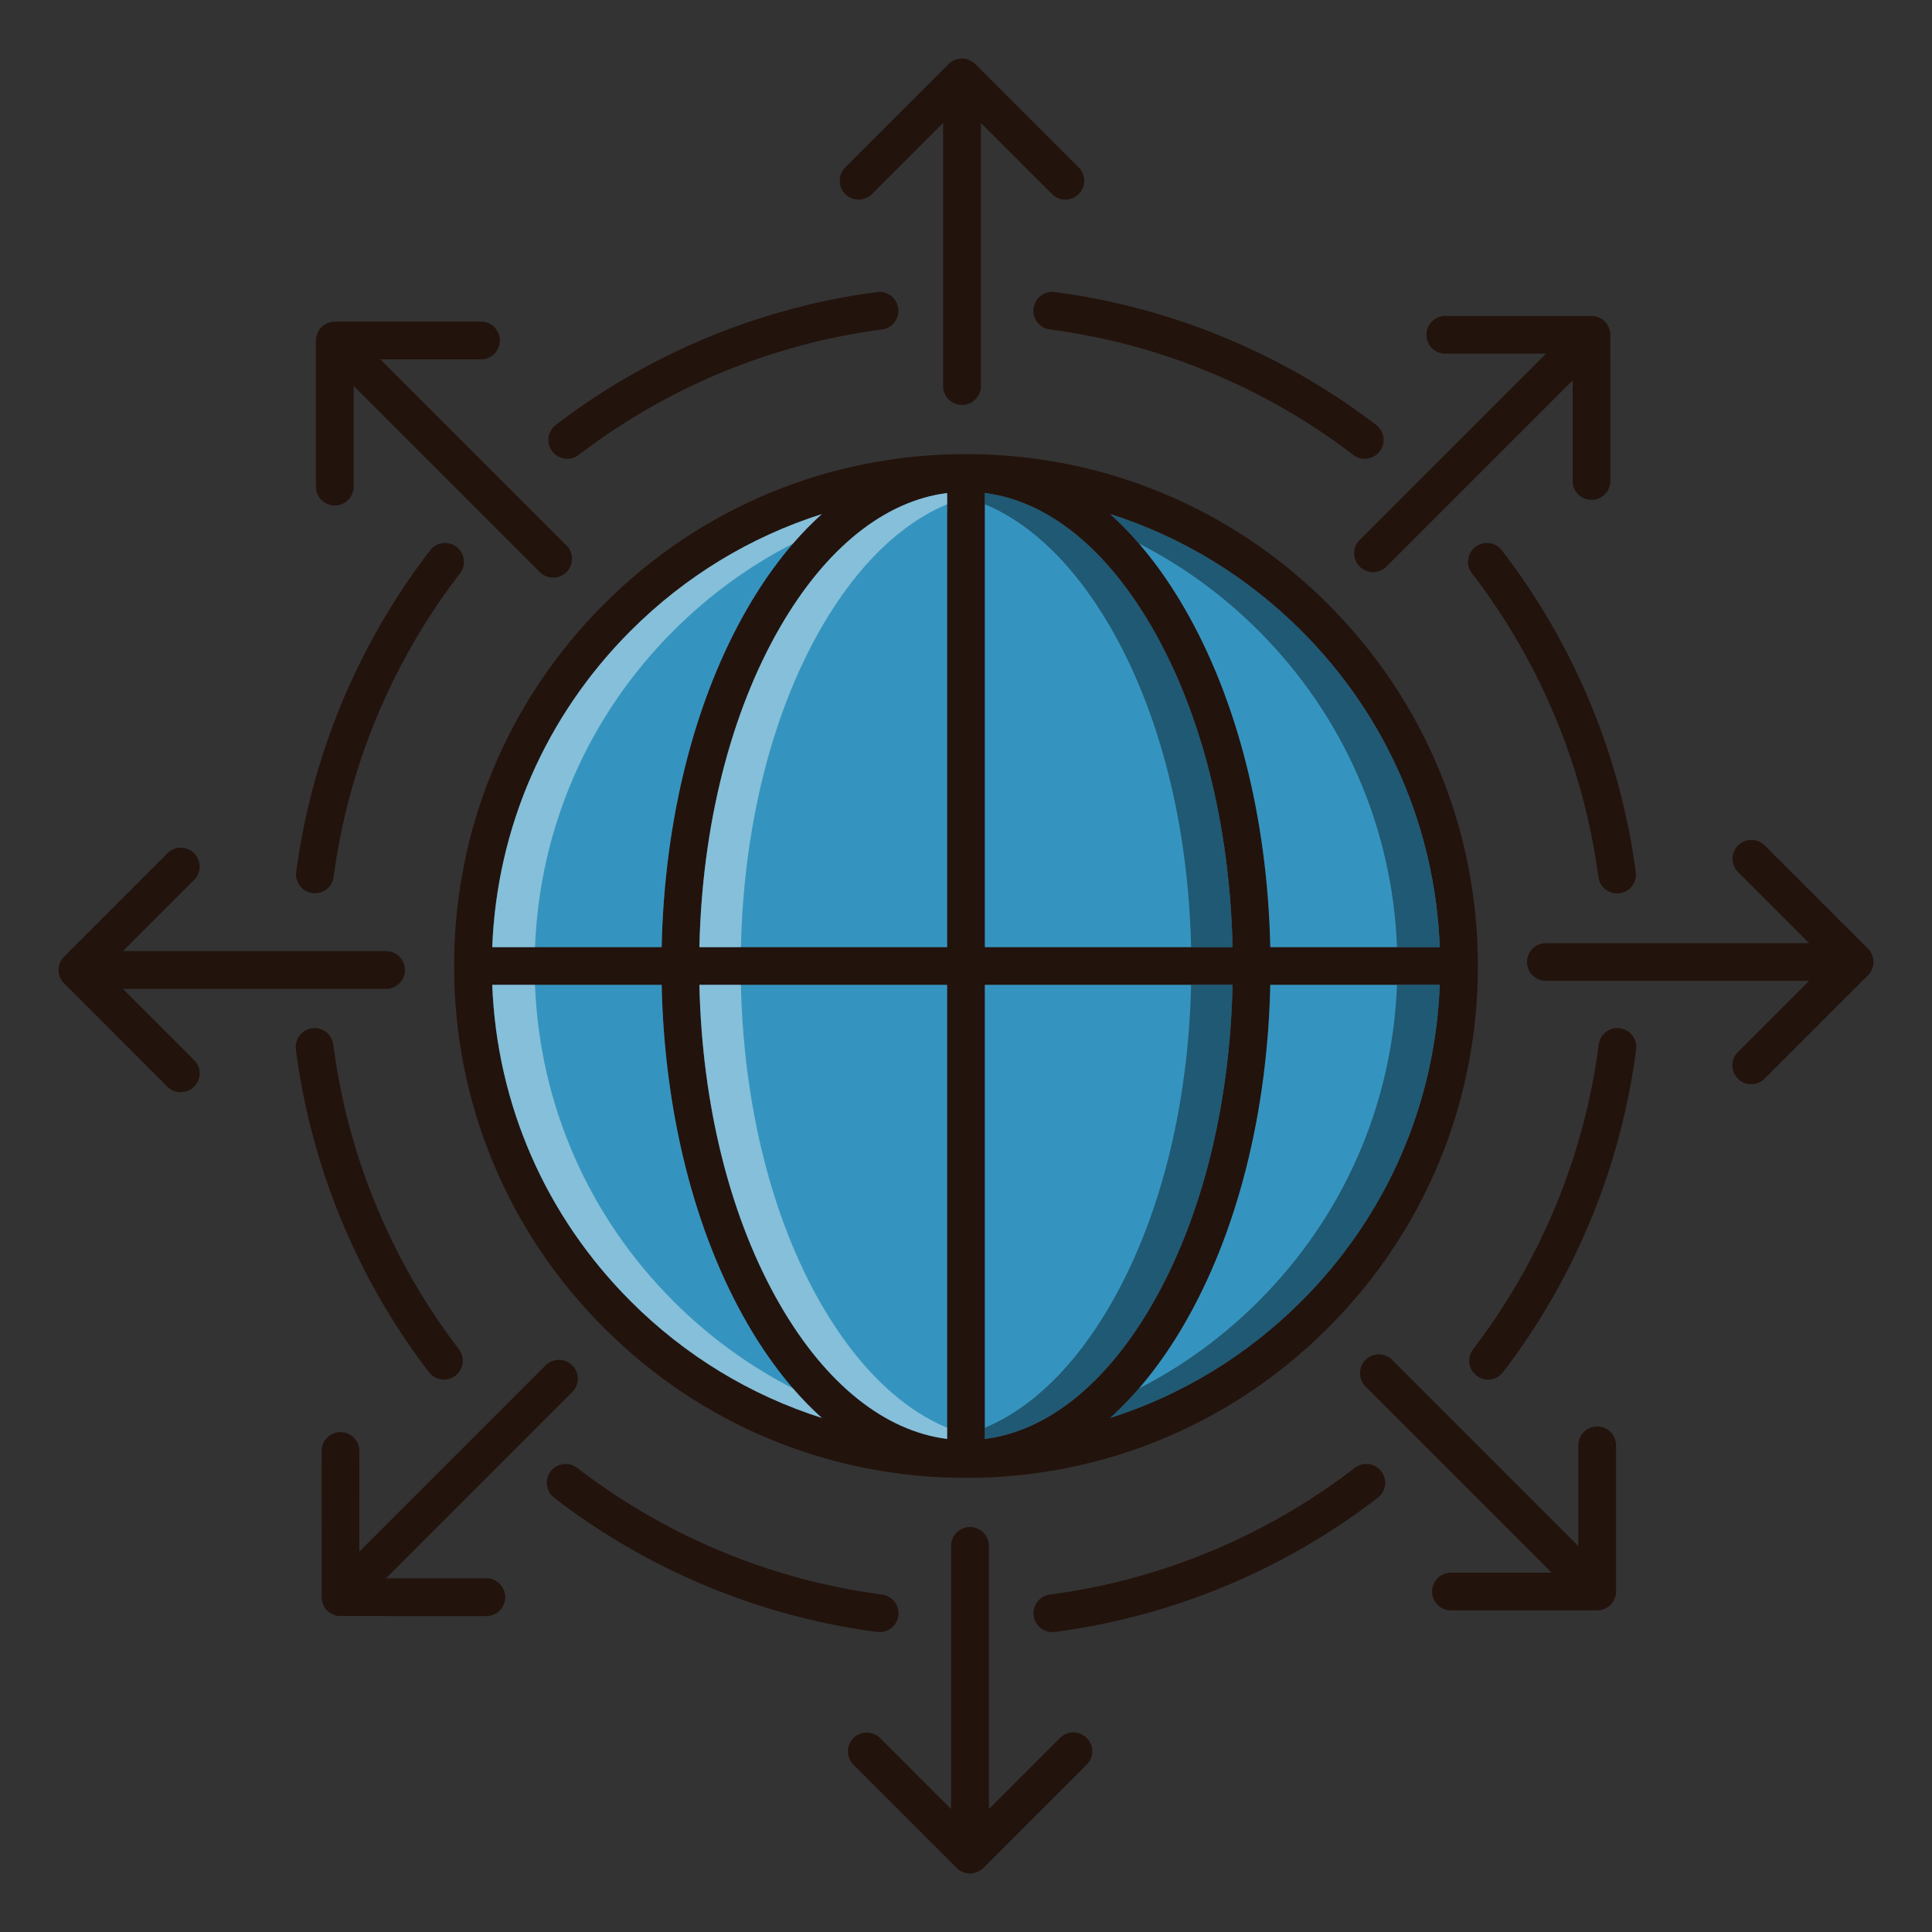 <?xml version="1.0" standalone="no"?><!DOCTYPE svg PUBLIC "-//W3C//DTD SVG 1.1//EN" "http://www.w3.org/Graphics/SVG/1.1/DTD/svg11.dtd"><svg t="1625811870683" class="icon" viewBox="0 0 1024 1024" version="1.1" xmlns="http://www.w3.org/2000/svg" p-id="41780" xmlns:xlink="http://www.w3.org/1999/xlink" width="200" height="200"><rect x="0" y="0" width="1024" height="1024" fill="#333333" stroke="none"/><defs><style type="text/css"></style></defs><path d="M703.84 320.16c-51.24-51.26-119.38-79.48-191.84-79.48-72.48 0-140.6 28.22-191.84 79.48-51.26 51.22-79.48 119.34-79.48 191.84s28.22 140.62 79.48 191.84c51.24 51.26 119.38 79.48 191.84 79.48 72.44 0 140.56-28.22 191.84-79.48 51.24-51.22 79.48-119.34 79.48-191.84s-28.24-140.62-79.48-191.84z m-369.54 14.14c28.84-28.86 63.48-49.8 101.28-61.82-14.38 12.92-27.64 29.58-39.32 49.74-28.08 48.46-44.12 111.98-45.56 179.78h-89.8c2.46-63.4 28.3-122.62 73.4-167.7z m0 355.4c-45.1-45.08-70.94-104.3-73.4-167.7h89.8c1.44 67.78 17.48 131.3 45.56 179.78 11.68 20.16 24.94 36.84 39.32 49.74-37.8-12.02-72.44-32.96-101.28-61.82zM502 762.66c-33.04-4.16-64.14-28.98-88.44-70.9-26.36-45.5-41.44-105.46-42.86-169.76H502v240.66zM502 502h-131.3c1.42-64.3 16.5-124.26 42.86-169.76 24.3-41.94 55.4-66.74 88.44-70.92V502z m187.7-167.7c45.1 45.08 70.94 104.3 73.4 167.7h-89.82c-1.44-67.8-17.46-131.32-45.56-179.78-11.68-20.16-24.92-36.82-39.3-49.74 37.8 12.02 72.42 32.96 101.28 61.82zM522 261.32c33.04 4.18 64.12 29 88.42 70.92 26.38 45.5 41.44 105.46 42.86 169.76H522V261.32z m0 501.34V522h131.28c-1.42 64.3-16.48 124.26-42.86 169.76-24.3 41.92-55.38 66.72-88.42 70.9z m167.7-72.96c-28.86 28.84-63.5 49.8-101.28 61.82 14.38-12.92 27.62-29.58 39.3-49.74 28.1-48.48 44.12-112 45.56-179.78h89.82c-2.46 63.4-28.3 122.62-73.4 167.7z" fill="#23130D" p-id="41781"></path><path d="M763.1 502h-89.82c-1.44-67.8-17.46-131.32-45.56-179.78-11.68-20.16-24.92-36.82-39.3-49.74 37.8 12.02 72.42 32.96 101.28 61.82 45.1 45.08 70.94 104.3 73.4 167.7zM763.1 522c-2.46 63.4-28.3 122.62-73.4 167.7-28.86 28.84-63.5 49.8-101.28 61.82 14.38-12.92 27.62-29.58 39.3-49.74 28.1-48.48 44.12-112 45.56-179.78h89.82z" fill="#3594BF" p-id="41782"></path><path d="M653.28 522c-1.42 64.3-16.48 124.26-42.86 169.76-24.3 41.92-55.38 66.72-88.42 70.9V522h131.28zM653.28 502H522V261.32c33.04 4.18 64.12 29 88.42 70.92 26.38 45.5 41.44 105.46 42.86 169.76zM502 261.32V502h-131.3c1.42-64.3 16.5-124.26 42.86-169.76 24.3-41.94 55.4-66.74 88.44-70.92zM502 522v240.66c-33.04-4.16-64.14-28.98-88.44-70.9-26.36-45.5-41.44-105.46-42.86-169.76H502z" fill="#3594BF" p-id="41783"></path><path d="M435.58 751.52c-37.8-12.02-72.44-32.96-101.28-61.82-45.1-45.08-70.94-104.3-73.4-167.7h89.8c1.44 67.78 17.48 131.3 45.56 179.78 11.68 20.16 24.94 36.84 39.32 49.74zM435.58 272.48c-14.38 12.92-27.64 29.58-39.32 49.74-28.08 48.46-44.12 111.98-45.56 179.78h-89.8c2.46-63.4 28.3-122.62 73.4-167.7 28.84-28.86 63.48-49.8 101.28-61.82z" fill="#3594BF" p-id="41784"></path><path d="M502 261.32v5.94c-24.72 10.3-47.62 32.5-66.44 64.98-26.36 45.5-41.44 105.46-42.86 169.76h-22c1.42-64.3 16.5-124.26 42.86-169.76 24.3-41.94 55.4-66.74 88.44-70.92zM502 756.72v5.94c-33.04-4.16-64.14-28.98-88.44-70.9-26.36-45.5-41.44-105.46-42.86-169.76h22c1.42 64.3 16.5 124.26 42.86 169.76 18.82 32.46 41.72 54.68 66.44 64.96zM435.58 751.52c-37.8-12.02-72.44-32.96-101.28-61.82-45.1-45.08-70.94-104.3-73.4-167.7h22.66c2.46 63.4 28.3 122.62 73.4 167.7 18.88 18.88 40.24 34.38 63.34 46.2 4.94 5.7 10.04 10.92 15.28 15.62zM435.58 272.48c-5.24 4.7-10.32 9.92-15.24 15.6-23.12 11.82-44.5 27.32-63.38 46.22-45.1 45.08-70.94 104.3-73.4 167.7h-22.66c2.46-63.4 28.3-122.62 73.4-167.7 28.84-28.86 63.48-49.8 101.28-61.82z" fill="#FFFFFF" opacity=".4" p-id="41785"></path><path d="M522 261.32v5.94c24.72 10.3 47.62 32.5 66.44 64.98 26.36 45.5 41.44 105.46 42.86 169.76h22c-1.42-64.3-16.5-124.26-42.86-169.76-24.3-41.94-55.4-66.74-88.44-70.92zM522 756.72v5.94c33.04-4.16 64.14-28.98 88.44-70.9 26.36-45.5 41.44-105.46 42.86-169.76h-22c-1.42 64.3-16.5 124.26-42.86 169.76-18.82 32.46-41.72 54.68-66.44 64.96zM588.42 751.52c37.8-12.02 72.44-32.96 101.28-61.82 45.1-45.08 70.94-104.3 73.4-167.7h-22.66c-2.46 63.4-28.3 122.62-73.4 167.7-18.88 18.88-40.24 34.38-63.34 46.2-4.94 5.7-10.04 10.92-15.28 15.62zM588.42 272.48c5.24 4.7 10.32 9.92 15.24 15.6 23.12 11.82 44.5 27.32 63.38 46.22 45.1 45.08 70.94 104.3 73.4 167.7h22.66c-2.46-63.4-28.3-122.62-73.4-167.7-28.84-28.86-63.48-49.8-101.28-61.82z" opacity=".4" p-id="41786"></path><path d="M462.16 102.87l37.718-37.718v139.496a10 10 0 0 0 20 0V65.152l37.718 37.718c1.952 1.952 4.512 2.928 7.07 2.928s5.12-0.976 7.07-2.928a10 10 0 0 0 0-14.142L516.946 33.94l-0.032-0.026a10.096 10.096 0 0 0-1.494-1.22c-0.246-0.164-0.512-0.276-0.768-0.416-0.316-0.174-0.62-0.364-0.956-0.502-0.322-0.134-0.658-0.21-0.99-0.308-0.294-0.088-0.574-0.2-0.878-0.26a10.024 10.024 0 0 0-1.858-0.188c-0.034 0-0.064-0.01-0.098-0.01s-0.064 0.01-0.098 0.01a10.024 10.024 0 0 0-1.858 0.188c-0.304 0.06-0.586 0.174-0.878 0.26-0.332 0.098-0.668 0.174-0.99 0.308-0.334 0.138-0.636 0.328-0.95 0.5-0.258 0.14-0.526 0.254-0.772 0.42-0.52 0.348-1.002 0.746-1.446 1.182-0.024 0.024-0.054 0.04-0.078 0.064l-54.79 54.788a10 10 0 0 0 0 14.142 10.01 10.01 0 0 0 14.148-0.002zM168.706 175.714c-0.166 0.304-0.35 0.596-0.482 0.918-0.14 0.338-0.22 0.69-0.322 1.038-0.082 0.278-0.188 0.542-0.246 0.83a10.122 10.122 0 0 0-0.198 1.962v77.484a10 10 0 0 0 20 0V204.6l98.638 98.638c1.954 1.952 4.512 2.928 7.072 2.928s5.118-0.976 7.072-2.928a10 10 0 0 0 0-14.142L201.6 190.458h53.342a10 10 0 0 0 0-20H177.458c-0.034 0-0.064 0.01-0.098 0.01a10.024 10.024 0 0 0-1.858 0.188c-0.304 0.06-0.586 0.174-0.878 0.26-0.332 0.098-0.668 0.174-0.99 0.308-0.334 0.138-0.636 0.328-0.95 0.5-0.258 0.14-0.526 0.254-0.772 0.42-0.52 0.348-1.002 0.746-1.446 1.182-0.024 0.024-0.054 0.04-0.078 0.064-0.026 0.026-0.042 0.056-0.066 0.08a10.074 10.074 0 0 0-1.178 1.442c-0.174 0.254-0.292 0.534-0.438 0.802zM65.15 524.122h139.498a10 10 0 1 0 0-20H65.15l37.718-37.718a10 10 0 1 0-14.142-14.142l-54.79 54.79c-0.026 0.026-0.042 0.056-0.066 0.08a10.074 10.074 0 0 0-1.178 1.442c-0.172 0.258-0.29 0.536-0.436 0.804-0.166 0.304-0.35 0.596-0.482 0.918-0.14 0.338-0.22 0.69-0.322 1.038-0.082 0.278-0.188 0.542-0.246 0.83a10.014 10.014 0 0 0 0 3.918c0.058 0.292 0.168 0.562 0.25 0.844 0.1 0.342 0.18 0.69 0.318 1.022 0.138 0.334 0.328 0.636 0.5 0.952 0.14 0.256 0.254 0.524 0.418 0.77 0.368 0.55 0.784 1.064 1.25 1.528l54.784 54.786a9.968 9.968 0 0 0 7.072 2.93 9.996 9.996 0 0 0 7.072-17.07l-37.72-37.722zM257.944 836.542l-53.344-0.004 98.64-98.642a10 10 0 1 0-14.142-14.14l-98.638 98.64 0.002-53.342a10 10 0 1 0-20 0l-0.002 77.482c0 0.658 0.068 1.314 0.198 1.962 0.058 0.294 0.168 0.564 0.252 0.848 0.1 0.342 0.178 0.686 0.316 1.018 0.14 0.338 0.332 0.644 0.506 0.964 0.138 0.252 0.25 0.514 0.412 0.758 0.734 1.098 1.676 2.04 2.774 2.774 0.234 0.156 0.486 0.262 0.728 0.396 0.326 0.182 0.644 0.378 0.992 0.522 0.322 0.134 0.658 0.208 0.99 0.308 0.292 0.086 0.572 0.2 0.876 0.26 0.64 0.128 1.288 0.194 1.938 0.196l0.018 0.002 77.484 0.004a10.004 10.004 0 0 0 0-20.006zM561.842 921.13l-37.72 37.718v-139.496a10 10 0 1 0-20 0v139.496l-37.716-37.716a10 10 0 0 0-14.142 14.14l54.784 54.786c0.46 0.46 0.966 0.874 1.51 1.24 0.166 0.112 0.354 0.184 0.526 0.286 0.388 0.228 0.772 0.46 1.19 0.636 0.228 0.094 0.472 0.142 0.708 0.22 0.384 0.128 0.76 0.272 1.162 0.352a9.876 9.876 0 0 0 3.956 0c0.414-0.084 0.8-0.23 1.194-0.362 0.224-0.074 0.456-0.118 0.674-0.21 0.442-0.184 0.848-0.428 1.256-0.67 0.15-0.09 0.314-0.152 0.46-0.25a10 10 0 0 0 1.518-1.248l54.78-54.778a9.996 9.996 0 0 0 0-14.14 9.992 9.992 0 0 0-14.14-0.004zM846.542 756.054a10 10 0 0 0-10 10V819.4l-98.644-98.642a9.996 9.996 0 0 0-14.14 0 9.996 9.996 0 0 0 0 14.14l98.644 98.64h-53.346c-5.524 0-10 4.476-10 10s4.476 10 10 10h77.486c0.656 0 1.312-0.068 1.958-0.198 0.3-0.06 0.578-0.172 0.868-0.258 0.334-0.098 0.672-0.176 0.998-0.31 0.346-0.144 0.66-0.338 0.986-0.518 0.244-0.136 0.5-0.242 0.734-0.398a10.076 10.076 0 0 0 2.776-2.776c0.154-0.232 0.26-0.482 0.392-0.724 0.182-0.328 0.38-0.646 0.524-0.996 0.134-0.324 0.21-0.66 0.308-0.994 0.086-0.292 0.198-0.57 0.258-0.872a10.08 10.08 0 0 0 0.198-1.958v-77.484a10 10 0 0 0-10-9.998zM992.226 513.7c0.134-0.326 0.212-0.666 0.312-1.002 0.086-0.288 0.196-0.564 0.256-0.864a10 10 0 0 0 0.196-1.95v-0.008c0-0.656-0.068-1.312-0.198-1.958-0.058-0.294-0.168-0.568-0.252-0.852-0.1-0.34-0.178-0.684-0.314-1.014-0.14-0.336-0.332-0.642-0.506-0.96-0.138-0.254-0.25-0.518-0.412-0.76a9.994 9.994 0 0 0-1.25-1.528l-54.784-54.788a10 10 0 0 0-14.14 14.142l37.716 37.718h-139.496a10 10 0 1 0 0 20h139.498l-37.718 37.722a9.996 9.996 0 0 0 7.07 17.07 9.96 9.96 0 0 0 7.07-2.93l54.79-54.792c0.464-0.464 0.88-0.978 1.246-1.526 0.162-0.242 0.272-0.504 0.41-0.756 0.172-0.318 0.366-0.626 0.506-0.964zM766.056 187.456l53.344 0.002-98.644 98.64a10 10 0 1 0 14.14 14.142l98.644-98.64-0.004 53.342a10 10 0 1 0 20 0l0.004-77.484c0-0.65-0.066-1.3-0.192-1.94-0.038-0.194-0.118-0.374-0.166-0.564-0.114-0.438-0.222-0.878-0.396-1.302-0.098-0.24-0.244-0.456-0.362-0.688-0.176-0.35-0.334-0.706-0.554-1.036a10.046 10.046 0 0 0-1.258-1.542 10.03 10.03 0 0 0-1.54-1.258c-0.354-0.236-0.732-0.406-1.106-0.592-0.21-0.104-0.404-0.236-0.62-0.326-0.418-0.172-0.85-0.278-1.284-0.39-0.198-0.052-0.384-0.134-0.584-0.174a9.896 9.896 0 0 0-1.784-0.176c-0.052 0-0.102-0.016-0.154-0.016l-77.486-0.002a10 10 0 0 0 0.002 20.004zM858.542 545a9.988 9.988 0 0 0-11.198 8.638c-7.552 58.574-30.57 114.414-66.566 161.486a10 10 0 1 0 15.888 12.148c38.13-49.862 62.514-109.02 70.516-171.076a10.004 10.004 0 0 0-8.64-11.196zM718 778.056c-47.04 36.204-102.904 59.402-161.558 67.088a10.004 10.004 0 0 0 1.286 19.918c0.432 0 0.872-0.03 1.31-0.086 62.146-8.144 121.332-32.72 171.16-71.072a10 10 0 1 0-12.198-15.848z" fill="#23130D" p-id="41787"></path><path d="M165.6 473.354a10.002 10.002 0 0 0 11.234-8.592c7.784-58.422 30.95-114.054 66.994-160.88a10 10 0 0 0-15.85-12.198c-38.18 49.604-62.72 108.542-70.968 170.44a9.994 9.994 0 0 0 8.59 11.23zM300.688 243.162a9.96 9.96 0 0 0 6.068-2.058c46.852-35.844 102.458-58.834 160.804-66.486a10 10 0 0 0-2.598-19.83c-61.816 8.104-120.724 32.46-170.356 70.43a10 10 0 0 0 6.082 17.944zM235.288 731.202a10 10 0 0 0 7.936-16.074c-35.996-47.072-59.012-102.912-66.566-161.486a9.99 9.99 0 0 0-11.198-8.638 10 10 0 0 0-8.638 11.198c8.002 62.056 32.386 121.214 70.514 171.076a9.992 9.992 0 0 0 7.952 3.924zM466.272 865.062a10.004 10.004 0 0 0 1.286-19.918c-58.658-7.688-114.524-30.886-161.56-67.088a10 10 0 1 0-12.198 15.848c49.826 38.35 109.01 62.926 171.16 71.072 0.442 0.058 0.878 0.086 1.312 0.086zM782 289.858a10 10 0 0 0-1.824 14.024c36.042 46.824 59.208 102.456 66.99 160.88a10 10 0 1 0 19.824-2.64c-8.246-61.902-32.786-120.838-70.966-170.44a10 10 0 0 0-14.024-1.824zM547.824 163.402a10.002 10.002 0 0 0 8.616 11.216c58.352 7.652 113.956 30.642 160.802 66.486a9.948 9.948 0 0 0 6.068 2.058 9.996 9.996 0 0 0 6.084-17.942c-49.626-37.968-108.534-62.324-170.354-70.43a9.994 9.994 0 0 0-11.216 8.612z" fill="#23130D" p-id="41788"></path></svg>